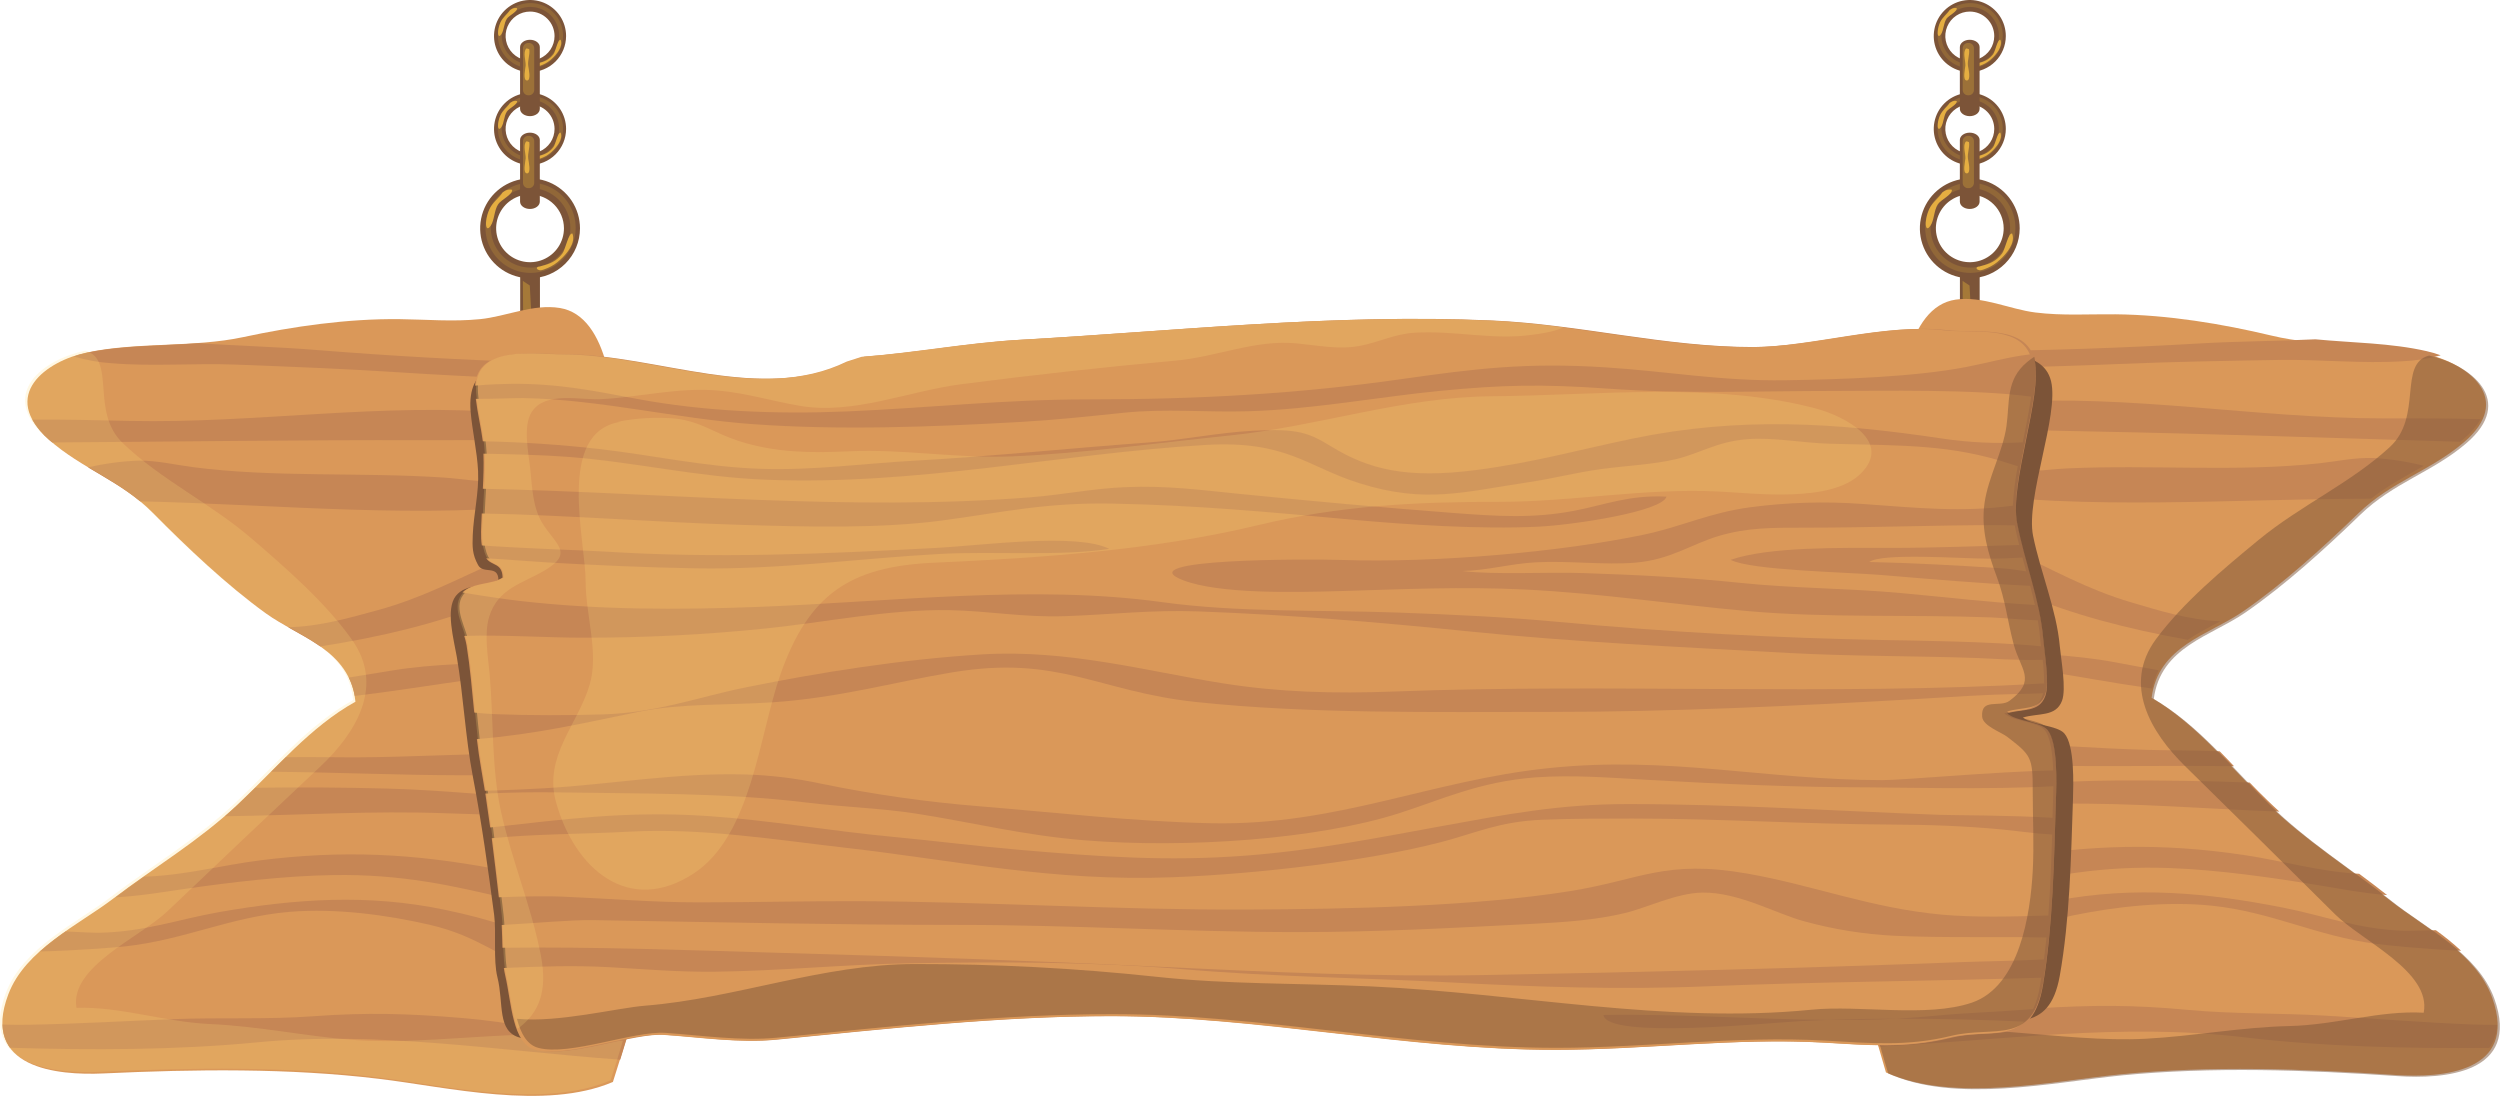 <svg width="292" height="128" viewBox="0 0 292 128" fill="none" xmlns="http://www.w3.org/2000/svg">
<path d="M61.913 32.501C60.76 32.501 59.633 32.159 58.674 31.519C57.716 30.878 56.968 29.968 56.527 28.903C56.086 27.837 55.971 26.665 56.196 25.535C56.42 24.404 56.976 23.365 57.791 22.55C58.606 21.735 59.645 21.179 60.776 20.954C61.907 20.73 63.079 20.845 64.144 21.286C65.209 21.727 66.119 22.474 66.76 23.433C67.4 24.392 67.742 25.519 67.742 26.672C67.741 28.218 67.126 29.699 66.033 30.792C64.94 31.885 63.459 32.5 61.913 32.501ZM61.913 22.706C61.13 22.706 60.364 22.938 59.712 23.372C59.06 23.807 58.553 24.426 58.252 25.149C57.952 25.873 57.874 26.669 58.026 27.438C58.179 28.206 58.556 28.912 59.11 29.466C59.664 30.02 60.37 30.397 61.138 30.549C61.907 30.702 62.703 30.623 63.427 30.323C64.15 30.023 64.769 29.515 65.203 28.864C65.638 28.212 65.87 27.446 65.87 26.663C65.866 25.616 65.447 24.613 64.706 23.873C63.964 23.133 62.96 22.717 61.913 22.715V22.706Z" fill="#7C5438"/>
<g opacity="0.5">
<path opacity="0.5" d="M61.975 31.878C60.933 31.879 59.914 31.57 59.047 30.991C58.18 30.413 57.505 29.59 57.105 28.628C56.706 27.665 56.602 26.606 56.804 25.584C57.007 24.561 57.509 23.622 58.246 22.885C58.982 22.148 59.921 21.646 60.943 21.442C61.965 21.239 63.025 21.343 63.988 21.742C64.95 22.14 65.773 22.816 66.352 23.682C66.931 24.549 67.241 25.567 67.241 26.61C67.239 28.006 66.684 29.345 65.697 30.332C64.71 31.32 63.371 31.876 61.975 31.878ZM61.975 21.964C61.056 21.964 60.158 22.236 59.394 22.746C58.629 23.256 58.033 23.981 57.681 24.83C57.329 25.679 57.237 26.613 57.416 27.514C57.595 28.415 58.037 29.243 58.686 29.893C59.336 30.543 60.164 30.986 61.065 31.165C61.966 31.345 62.9 31.253 63.749 30.901C64.598 30.55 65.324 29.954 65.834 29.191C66.345 28.427 66.617 27.528 66.617 26.61C66.616 25.378 66.126 24.198 65.256 23.328C64.386 22.457 63.206 21.967 61.975 21.964Z" fill="#CE9F38"/>
</g>
<path d="M59.814 22.163C59.542 22.103 59.258 22.143 59.013 22.276L58.716 22.466C58.25 23.181 57.529 23.63 57.158 24.458C56.963 24.893 56.836 25.355 56.781 25.829C56.716 26.36 56.831 27.049 57.297 26.393C57.763 25.737 57.707 24.579 58.188 23.837C58.511 23.353 59.915 22.712 59.814 22.163Z" fill="#E5AE41"/>
<path d="M66.858 27.277C66.389 27.165 66.053 29.162 65.671 29.634C64.988 30.507 64.249 30.821 63.24 31.068L63.053 31.13C62.557 31.148 62.613 31.492 63.053 31.566C63.281 31.605 63.756 31.388 63.976 31.299C64.519 31.07 65.015 30.742 65.439 30.332C66.187 29.664 67.285 28.361 66.858 27.277Z" fill="#E5AE41"/>
<path d="M63.065 32.252H60.758V36.802H63.065V32.252Z" fill="#7C5438"/>
<path opacity="0.5" d="M61.07 32.813L61.102 36.618L62.067 36.773L61.88 33.344L61.07 32.813Z" fill="#CE9F38"/>
<path d="M61.913 19.266C61.08 19.267 60.266 19.02 59.574 18.558C58.881 18.096 58.341 17.439 58.022 16.67C57.703 15.901 57.62 15.055 57.782 14.238C57.944 13.421 58.344 12.671 58.933 12.082C59.521 11.493 60.271 11.092 61.088 10.93C61.904 10.767 62.751 10.85 63.52 11.169C64.289 11.487 64.947 12.027 65.409 12.719C65.872 13.411 66.119 14.225 66.119 15.057C66.118 16.173 65.675 17.243 64.886 18.032C64.098 18.821 63.029 19.265 61.913 19.266ZM61.913 12.199C61.348 12.199 60.795 12.367 60.325 12.681C59.855 12.995 59.489 13.441 59.272 13.964C59.056 14.486 58.999 15.061 59.11 15.615C59.22 16.169 59.492 16.679 59.892 17.079C60.292 17.478 60.801 17.751 61.355 17.861C61.91 17.971 62.484 17.915 63.007 17.698C63.529 17.482 63.975 17.116 64.29 16.645C64.604 16.175 64.771 15.623 64.771 15.057C64.77 14.3 64.469 13.573 63.933 13.037C63.397 12.501 62.671 12.2 61.913 12.199Z" fill="#7C5438"/>
<g opacity="0.5">
<path opacity="0.5" d="M61.957 18.815C61.204 18.816 60.468 18.593 59.842 18.175C59.216 17.757 58.727 17.163 58.439 16.468C58.151 15.772 58.075 15.007 58.222 14.268C58.369 13.53 58.731 12.852 59.263 12.319C59.796 11.787 60.474 11.425 61.212 11.278C61.951 11.131 62.716 11.207 63.412 11.495C64.107 11.783 64.701 12.271 65.119 12.898C65.537 13.524 65.76 14.26 65.759 15.013C65.758 16.021 65.357 16.987 64.644 17.7C63.931 18.413 62.965 18.814 61.957 18.815ZM61.957 11.659C61.294 11.658 60.645 11.854 60.093 12.223C59.541 12.591 59.111 13.114 58.856 13.727C58.602 14.34 58.535 15.015 58.664 15.665C58.793 16.316 59.112 16.914 59.581 17.384C60.05 17.853 60.648 18.173 61.299 18.302C61.949 18.432 62.624 18.366 63.237 18.112C63.85 17.858 64.374 17.428 64.743 16.877C65.111 16.325 65.308 15.676 65.308 15.013C65.307 14.124 64.954 13.272 64.326 12.643C63.698 12.014 62.846 11.661 61.957 11.659Z" fill="#CE9F38"/>
</g>
<path d="M60.396 11.801C60.195 11.754 59.983 11.784 59.802 11.884L59.58 12.018C59.241 12.534 58.731 12.861 58.455 13.458C58.315 13.773 58.222 14.107 58.182 14.449C58.134 14.832 58.217 15.339 58.556 14.856C58.894 14.372 58.852 13.544 59.209 13.009C59.455 12.659 60.47 12.196 60.396 11.801Z" fill="#E5AE41"/>
<path d="M65.481 15.494C65.142 15.414 64.902 16.856 64.635 17.195C64.139 17.827 63.608 18.043 62.881 18.23L62.744 18.275C62.388 18.275 62.426 18.536 62.744 18.59C62.976 18.568 63.202 18.503 63.409 18.397C63.801 18.231 64.159 17.995 64.466 17.699C65 17.215 65.792 16.274 65.481 15.494Z" fill="#E5AE41"/>
<path d="M63.05 23.552C63.05 24.024 62.533 24.407 61.898 24.407C61.26 24.407 60.744 24.024 60.744 23.552V16.346C60.744 15.874 61.26 15.494 61.898 15.494C62.533 15.494 63.05 15.874 63.05 16.346V23.552Z" fill="#7C5438"/>
<path opacity="0.4" d="M62.397 21.383C62.393 21.465 62.373 21.545 62.338 21.62C62.303 21.694 62.253 21.761 62.193 21.816C62.132 21.871 62.06 21.914 61.983 21.941C61.905 21.969 61.823 21.981 61.741 21.976C61.659 21.981 61.577 21.969 61.5 21.941C61.422 21.914 61.351 21.871 61.29 21.816C61.23 21.761 61.181 21.694 61.146 21.619C61.111 21.545 61.091 21.465 61.088 21.383V16.461C61.091 16.379 61.111 16.299 61.146 16.224C61.181 16.15 61.23 16.083 61.29 16.028C61.351 15.973 61.422 15.93 61.5 15.903C61.577 15.875 61.659 15.863 61.741 15.868C61.823 15.863 61.905 15.875 61.983 15.903C62.06 15.93 62.132 15.973 62.193 16.028C62.253 16.083 62.303 16.15 62.338 16.224C62.373 16.299 62.393 16.379 62.397 16.461V21.383Z" fill="#CE9F38"/>
<path d="M61.699 18.548C61.604 17.874 61.921 17.248 61.818 16.601C61.725 16.552 61.624 16.522 61.521 16.512H61.479C61.049 16.936 61.426 17.957 61.396 18.506C61.381 18.803 61.025 20.252 61.562 20.252C62.067 20.252 61.734 18.821 61.699 18.548Z" fill="#E5AE41"/>
<path d="M61.913 8.418C61.08 8.418 60.266 8.172 59.574 7.71C58.881 7.248 58.341 6.591 58.022 5.822C57.703 5.053 57.62 4.206 57.782 3.39C57.944 2.573 58.344 1.823 58.933 1.234C59.521 0.645 60.271 0.244 61.088 0.081C61.904 -0.082 62.751 0.002 63.52 0.32C64.289 0.639 64.947 1.178 65.409 1.87C65.872 2.562 66.119 3.376 66.119 4.209C66.118 5.324 65.675 6.394 64.886 7.183C64.098 7.972 63.029 8.416 61.913 8.418ZM61.913 1.351C61.348 1.351 60.795 1.518 60.325 1.832C59.855 2.146 59.489 2.593 59.272 3.115C59.056 3.637 58.999 4.212 59.11 4.766C59.22 5.321 59.492 5.83 59.892 6.23C60.292 6.63 60.801 6.902 61.355 7.012C61.91 7.123 62.484 7.066 63.007 6.85C63.529 6.633 63.975 6.267 64.29 5.797C64.604 5.327 64.771 4.774 64.771 4.209C64.77 3.451 64.469 2.724 63.933 2.189C63.397 1.653 62.671 1.351 61.913 1.351Z" fill="#7C5438"/>
<g opacity="0.5">
<path opacity="0.5" d="M61.958 7.964C61.206 7.964 60.47 7.741 59.845 7.323C59.22 6.905 58.733 6.311 58.445 5.616C58.157 4.922 58.082 4.157 58.228 3.42C58.375 2.682 58.737 2.005 59.269 1.473C59.801 0.941 60.478 0.579 61.216 0.432C61.953 0.285 62.718 0.361 63.413 0.649C64.107 0.936 64.701 1.424 65.119 2.049C65.537 2.674 65.76 3.409 65.76 4.161C65.758 5.169 65.357 6.135 64.644 6.848C63.932 7.561 62.965 7.962 61.958 7.964ZM61.958 0.807C61.294 0.807 60.645 1.003 60.093 1.371C59.541 1.739 59.111 2.263 58.857 2.876C58.602 3.489 58.535 4.163 58.665 4.814C58.794 5.465 59.113 6.063 59.582 6.532C60.051 7.001 60.648 7.321 61.299 7.451C61.95 7.58 62.624 7.514 63.237 7.26C63.85 7.007 64.374 6.577 64.743 6.025C65.112 5.473 65.308 4.825 65.308 4.161C65.307 3.273 64.953 2.422 64.325 1.794C63.697 1.165 62.846 0.812 61.958 0.81V0.807Z" fill="#CE9F38"/>
</g>
<path d="M60.396 0.953C60.195 0.905 59.983 0.935 59.802 1.036L59.58 1.172C59.241 1.689 58.731 2.012 58.455 2.609C58.315 2.924 58.222 3.258 58.182 3.6C58.134 3.983 58.217 4.491 58.556 4.007C58.894 3.523 58.852 2.698 59.209 2.164C59.455 1.814 60.47 1.351 60.396 0.953Z" fill="#E5AE41"/>
<path d="M65.481 4.645C65.142 4.565 64.902 6.008 64.635 6.346C64.139 6.978 63.608 7.195 62.881 7.382L62.744 7.426C62.388 7.426 62.426 7.69 62.744 7.741C62.976 7.722 63.202 7.657 63.409 7.551C63.801 7.384 64.159 7.146 64.466 6.85C65 6.37 65.792 5.429 65.481 4.645Z" fill="#E5AE41"/>
<path d="M63.05 12.713C63.05 13.184 62.533 13.567 61.898 13.567C61.26 13.567 60.744 13.184 60.744 12.713V5.5C60.744 5.028 61.26 4.645 61.898 4.645C62.533 4.645 63.05 5.028 63.05 5.5V12.713Z" fill="#7C5438"/>
<path opacity="0.4" d="M62.397 10.534C62.393 10.616 62.373 10.697 62.338 10.771C62.303 10.845 62.253 10.912 62.193 10.967C62.132 11.023 62.06 11.065 61.983 11.093C61.905 11.12 61.823 11.132 61.741 11.128C61.659 11.132 61.577 11.12 61.5 11.092C61.422 11.065 61.351 11.022 61.29 10.967C61.23 10.912 61.181 10.845 61.146 10.771C61.111 10.697 61.091 10.616 61.088 10.534V5.613C61.091 5.531 61.111 5.45 61.146 5.376C61.181 5.301 61.23 5.235 61.29 5.18C61.351 5.124 61.422 5.082 61.5 5.054C61.577 5.027 61.659 5.015 61.741 5.019C61.823 5.015 61.905 5.027 61.983 5.054C62.06 5.082 62.132 5.124 62.193 5.179C62.253 5.235 62.303 5.301 62.338 5.376C62.373 5.45 62.393 5.531 62.397 5.613V10.534Z" fill="#CE9F38"/>
<path d="M61.699 7.699C61.604 7.026 61.921 6.399 61.818 5.752C61.725 5.704 61.624 5.674 61.521 5.663H61.479C61.049 6.091 61.426 7.109 61.396 7.658C61.381 7.955 61.025 9.406 61.562 9.403C62.067 9.403 61.734 7.964 61.699 7.699Z" fill="#E5AE41"/>
<path d="M230.071 32.501C228.918 32.501 227.791 32.159 226.832 31.519C225.873 30.878 225.126 29.968 224.685 28.903C224.244 27.837 224.128 26.665 224.353 25.535C224.578 24.404 225.133 23.365 225.949 22.55C226.764 21.735 227.803 21.179 228.933 20.954C230.064 20.73 231.236 20.845 232.302 21.286C233.367 21.727 234.277 22.474 234.918 23.433C235.558 24.392 235.9 25.519 235.9 26.672C235.899 28.218 235.284 29.699 234.191 30.792C233.098 31.885 231.616 32.5 230.071 32.501ZM230.071 22.706C229.287 22.706 228.522 22.939 227.871 23.374C227.219 23.809 226.712 24.428 226.412 25.151C226.113 25.875 226.034 26.671 226.187 27.439C226.34 28.208 226.718 28.913 227.272 29.467C227.826 30.02 228.532 30.397 229.3 30.55C230.068 30.702 230.865 30.623 231.588 30.323C232.311 30.023 232.93 29.515 233.364 28.864C233.799 28.212 234.031 27.446 234.03 26.663C234.026 25.615 233.607 24.611 232.865 23.872C232.123 23.132 231.119 22.716 230.071 22.715V22.706Z" fill="#7C5438"/>
<g opacity="0.5">
<path opacity="0.5" d="M230.133 31.878C229.091 31.878 228.072 31.569 227.206 30.99C226.339 30.411 225.664 29.588 225.265 28.626C224.867 27.663 224.762 26.604 224.965 25.582C225.169 24.56 225.671 23.621 226.407 22.884C227.144 22.147 228.083 21.645 229.105 21.442C230.127 21.239 231.186 21.343 232.149 21.742C233.112 22.141 233.934 22.816 234.513 23.683C235.092 24.549 235.401 25.567 235.401 26.61C235.4 28.006 234.844 29.346 233.856 30.333C232.869 31.321 231.53 31.876 230.133 31.878ZM230.133 21.964C229.214 21.964 228.316 22.237 227.552 22.747C226.788 23.258 226.193 23.983 225.841 24.832C225.49 25.681 225.398 26.615 225.577 27.516C225.756 28.417 226.198 29.244 226.848 29.894C227.498 30.544 228.325 30.986 229.227 31.165C230.128 31.345 231.062 31.253 231.91 30.901C232.759 30.549 233.485 29.954 233.995 29.19C234.505 28.426 234.778 27.528 234.778 26.61C234.776 25.378 234.286 24.197 233.416 23.327C232.545 22.456 231.364 21.966 230.133 21.964Z" fill="#CE9F38"/>
</g>
<path d="M227.972 22.163C227.7 22.103 227.416 22.143 227.171 22.276L226.874 22.466C226.408 23.181 225.687 23.63 225.316 24.458C225.123 24.893 224.997 25.356 224.942 25.829C224.874 26.36 224.989 27.049 225.458 26.393C225.927 25.737 225.868 24.579 226.349 23.837C226.669 23.353 228.073 22.712 227.972 22.163Z" fill="#E5AE41"/>
<path d="M235.016 27.277C234.547 27.165 234.211 29.162 233.828 29.634C233.143 30.507 232.404 30.821 231.397 31.068L231.21 31.13C230.715 31.148 230.771 31.492 231.21 31.566C231.439 31.605 231.914 31.388 232.13 31.299C232.674 31.07 233.17 30.742 233.594 30.332C234.339 29.664 235.446 28.361 235.016 27.277Z" fill="#E5AE41"/>
<path d="M231.225 32.252H228.919V36.802H231.225V32.252Z" fill="#7C5438"/>
<path opacity="0.5" d="M229.231 32.813L229.261 36.618L230.228 36.773L230.041 33.344L229.231 32.813Z" fill="#CE9F38"/>
<path d="M230.071 19.266C229.238 19.266 228.424 19.019 227.732 18.557C227.04 18.095 226.501 17.437 226.182 16.668C225.864 15.899 225.78 15.053 225.943 14.236C226.105 13.42 226.506 12.67 227.095 12.081C227.683 11.493 228.433 11.092 229.25 10.93C230.066 10.767 230.912 10.85 231.681 11.169C232.45 11.488 233.108 12.027 233.57 12.719C234.033 13.411 234.279 14.225 234.279 15.057C234.279 16.174 233.835 17.244 233.046 18.033C232.257 18.822 231.187 19.265 230.071 19.266ZM230.071 12.199C229.505 12.199 228.953 12.367 228.483 12.681C228.013 12.995 227.646 13.441 227.43 13.964C227.214 14.486 227.157 15.061 227.267 15.615C227.378 16.169 227.65 16.679 228.05 17.079C228.449 17.478 228.959 17.751 229.513 17.861C230.067 17.971 230.642 17.915 231.164 17.698C231.687 17.482 232.133 17.116 232.447 16.645C232.761 16.175 232.929 15.623 232.929 15.057C232.928 14.3 232.627 13.573 232.091 13.037C231.555 12.501 230.829 12.2 230.071 12.199Z" fill="#7C5438"/>
<g opacity="0.5">
<path opacity="0.5" d="M230.115 18.815C229.363 18.815 228.627 18.592 228.001 18.174C227.375 17.755 226.887 17.161 226.599 16.465C226.312 15.77 226.236 15.005 226.383 14.267C226.53 13.528 226.893 12.85 227.426 12.318C227.958 11.786 228.636 11.424 229.375 11.278C230.113 11.131 230.878 11.207 231.573 11.495C232.269 11.784 232.863 12.272 233.281 12.898C233.698 13.524 233.921 14.26 233.92 15.013C233.919 16.021 233.517 16.988 232.804 17.701C232.091 18.414 231.124 18.814 230.115 18.815ZM230.115 11.659C229.452 11.659 228.803 11.856 228.252 12.224C227.7 12.593 227.27 13.117 227.017 13.729C226.763 14.342 226.696 15.017 226.826 15.667C226.955 16.318 227.275 16.916 227.744 17.385C228.213 17.854 228.81 18.173 229.461 18.302C230.112 18.432 230.786 18.366 231.399 18.112C232.012 17.858 232.535 17.428 232.904 16.876C233.273 16.325 233.469 15.676 233.469 15.013C233.468 14.124 233.115 13.271 232.486 12.642C231.857 12.013 231.005 11.66 230.115 11.659Z" fill="#CE9F38"/>
</g>
<path d="M228.545 11.801C228.344 11.754 228.132 11.783 227.951 11.884L227.726 12.018C227.39 12.534 226.877 12.861 226.601 13.458C226.461 13.773 226.37 14.107 226.331 14.449C226.28 14.832 226.366 15.339 226.702 14.856C227.037 14.372 226.999 13.544 227.355 13.009C227.616 12.659 228.628 12.196 228.545 11.801Z" fill="#E5AE41"/>
<path d="M233.642 15.494C233.303 15.414 233.048 16.856 232.796 17.195C232.3 17.827 231.766 18.043 231.038 18.23L230.905 18.275C230.546 18.275 230.587 18.536 230.905 18.59C231.137 18.568 231.362 18.502 231.57 18.397C231.962 18.231 232.32 17.994 232.626 17.699C233.152 17.215 233.95 16.274 233.642 15.494Z" fill="#E5AE41"/>
<path d="M231.217 23.552C231.217 24.024 230.7 24.407 230.062 24.407C229.427 24.407 228.911 24.024 228.911 23.552V16.346C228.911 15.874 229.427 15.494 230.062 15.494C230.7 15.494 231.217 15.874 231.217 16.346V23.552Z" fill="#7C5438"/>
<path opacity="0.4" d="M230.555 21.383C230.552 21.465 230.532 21.545 230.497 21.619C230.462 21.694 230.413 21.761 230.353 21.816C230.292 21.871 230.221 21.914 230.143 21.941C230.066 21.969 229.984 21.981 229.902 21.976C229.82 21.981 229.738 21.969 229.66 21.941C229.583 21.914 229.511 21.871 229.451 21.816C229.39 21.761 229.34 21.694 229.305 21.62C229.27 21.545 229.25 21.465 229.246 21.383V16.461C229.25 16.379 229.27 16.299 229.305 16.224C229.34 16.15 229.39 16.083 229.451 16.028C229.511 15.973 229.583 15.93 229.66 15.903C229.738 15.875 229.82 15.863 229.902 15.868C229.984 15.863 230.066 15.875 230.143 15.903C230.221 15.93 230.292 15.973 230.353 16.028C230.413 16.083 230.462 16.15 230.497 16.224C230.532 16.299 230.552 16.379 230.555 16.461V21.383Z" fill="#CE9F38"/>
<path d="M229.857 18.548C229.765 17.874 230.083 17.248 229.979 16.601C229.886 16.552 229.786 16.522 229.682 16.512H229.64C229.21 16.936 229.584 17.957 229.557 18.506C229.539 18.803 229.186 20.252 229.72 20.252C230.255 20.252 229.896 18.821 229.857 18.548Z" fill="#E5AE41"/>
<path d="M230.071 8.418C229.238 8.418 228.424 8.171 227.732 7.708C227.04 7.246 226.501 6.589 226.182 5.82C225.864 5.05 225.78 4.204 225.943 3.388C226.105 2.571 226.506 1.821 227.095 1.233C227.683 0.644 228.433 0.243 229.25 0.081C230.066 -0.082 230.912 0.002 231.681 0.32C232.45 0.639 233.108 1.178 233.57 1.871C234.033 2.563 234.279 3.376 234.279 4.209C234.279 5.325 233.835 6.395 233.046 7.184C232.257 7.973 231.187 8.417 230.071 8.418ZM230.071 1.351C229.505 1.351 228.953 1.518 228.483 1.832C228.013 2.146 227.646 2.593 227.43 3.115C227.214 3.637 227.157 4.212 227.267 4.766C227.378 5.321 227.65 5.83 228.05 6.23C228.449 6.63 228.959 6.902 229.513 7.012C230.067 7.123 230.642 7.066 231.164 6.85C231.687 6.633 232.133 6.267 232.447 5.797C232.761 5.327 232.929 4.774 232.929 4.209C232.928 3.451 232.627 2.724 232.091 2.189C231.555 1.653 230.829 1.351 230.071 1.351Z" fill="#7C5438"/>
<g opacity="0.5">
<path opacity="0.5" d="M230.116 7.964C229.364 7.963 228.629 7.739 228.004 7.321C227.379 6.903 226.892 6.309 226.605 5.614C226.318 4.92 226.243 4.155 226.39 3.418C226.537 2.68 226.899 2.003 227.431 1.472C227.963 0.94 228.64 0.578 229.378 0.432C230.115 0.286 230.88 0.361 231.574 0.649C232.269 0.937 232.863 1.424 233.28 2.049C233.698 2.674 233.921 3.409 233.921 4.161C233.919 5.17 233.518 6.136 232.804 6.849C232.091 7.562 231.124 7.963 230.116 7.964ZM230.116 0.807C229.452 0.807 228.804 1.004 228.252 1.373C227.701 1.741 227.271 2.265 227.017 2.878C226.763 3.491 226.697 4.165 226.826 4.816C226.956 5.466 227.275 6.064 227.744 6.533C228.213 7.002 228.811 7.321 229.461 7.451C230.112 7.58 230.786 7.514 231.399 7.26C232.012 7.006 232.536 6.576 232.904 6.025C233.273 5.473 233.47 4.825 233.47 4.161C233.468 3.273 233.114 2.421 232.485 1.792C231.857 1.164 231.004 0.811 230.116 0.81V0.807Z" fill="#CE9F38"/>
</g>
<path d="M228.545 0.953C228.344 0.905 228.132 0.935 227.951 1.036L227.726 1.172C227.39 1.689 226.877 2.012 226.601 2.609C226.461 2.924 226.37 3.258 226.331 3.6C226.28 3.983 226.366 4.491 226.702 4.007C227.037 3.523 226.999 2.698 227.355 2.164C227.616 1.814 228.628 1.351 228.545 0.953Z" fill="#E5AE41"/>
<path d="M233.642 4.645C233.303 4.565 233.048 6.008 232.796 6.346C232.3 6.978 231.766 7.195 231.038 7.382L230.905 7.426C230.546 7.426 230.587 7.69 230.905 7.741C231.137 7.722 231.363 7.657 231.57 7.551C231.961 7.383 232.319 7.145 232.626 6.85C233.152 6.37 233.95 5.429 233.642 4.645Z" fill="#E5AE41"/>
<path d="M231.217 12.713C231.217 13.184 230.7 13.567 230.062 13.567C229.427 13.567 228.911 13.184 228.911 12.713V5.5C228.911 5.028 229.427 4.645 230.062 4.645C230.7 4.645 231.217 5.028 231.217 5.5V12.713Z" fill="#7C5438"/>
<path opacity="0.4" d="M230.555 10.534C230.552 10.616 230.532 10.697 230.497 10.771C230.462 10.845 230.413 10.912 230.353 10.967C230.292 11.022 230.221 11.065 230.143 11.092C230.066 11.12 229.984 11.132 229.902 11.128C229.82 11.132 229.738 11.12 229.66 11.093C229.583 11.065 229.511 11.023 229.451 10.967C229.39 10.912 229.34 10.845 229.305 10.771C229.27 10.697 229.25 10.616 229.246 10.534V5.613C229.25 5.531 229.27 5.45 229.305 5.376C229.34 5.301 229.39 5.235 229.451 5.179C229.511 5.124 229.583 5.082 229.66 5.054C229.738 5.027 229.82 5.015 229.902 5.019C229.984 5.015 230.066 5.027 230.143 5.054C230.221 5.082 230.292 5.124 230.353 5.18C230.413 5.235 230.462 5.301 230.497 5.376C230.532 5.45 230.552 5.531 230.555 5.613V10.534Z" fill="#CE9F38"/>
<path d="M229.857 7.699C229.765 7.026 230.083 6.399 229.979 5.752C229.886 5.704 229.786 5.674 229.682 5.663H229.64C229.21 6.091 229.584 7.109 229.557 7.658C229.539 7.955 229.186 9.406 229.72 9.403C230.255 9.4 229.896 7.964 229.857 7.699Z" fill="#E5AE41"/>
<path d="M71.589 126.372C63.649 129.756 52.269 126.966 44.282 126.01C33.757 124.734 22.819 124.882 12.075 125.378C6.696 125.627 -2.312 124.784 0.977 116.126C2.965 110.884 9.201 108.023 13.209 104.969C18.041 101.285 23.223 98.231 27.717 94.004C32.276 89.716 36.241 84.892 41.516 81.96C40.875 75.842 34.971 74.474 31.014 71.61C26.435 68.291 21.855 63.946 17.851 59.897C14.096 56.098 9.578 54.777 5.723 51.352C-0.119 46.158 5.39 42.151 10.226 41.154C16.162 39.931 22.632 40.613 28.414 39.373C34.196 38.132 40.566 37.203 46.704 37.277C49.812 37.313 52.887 37.595 56.066 37.277C59.09 36.98 62.284 35.458 65.4 35.974C71.197 36.936 71.901 47.042 71.975 52.658L76.006 60.53C74.124 70.69 76.522 85.839 76.95 96.946C77.347 107.192 74.664 116.788 71.589 126.372Z" fill="#DA9859"/>
<path d="M16.221 53.798C18.486 53.798 20.335 54.273 22.487 54.555C32.017 55.804 42.077 55.127 51.854 55.781C53.952 55.923 55.798 56.297 58.01 56.217C60.755 56.119 63.317 55.522 66.193 55.54C67.46 55.54 70.787 55.893 73.678 55.938L74.771 58.069C71.681 57.885 67.977 58.502 65.341 58.808C49.271 60.675 32.893 58.939 16.366 58.556C14.422 56.959 12.342 55.819 10.288 54.587C12.236 54.135 14.222 53.87 16.221 53.798Z" fill="#C68655"/>
<path d="M75.361 75.201L75.456 75.169C75.507 76.273 75.572 77.389 75.643 78.508C73.368 78.177 71.067 78.046 68.769 78.116C59.603 78.315 50.349 80.226 41.441 81.286C41.309 80.538 41.073 79.813 40.738 79.131C42.477 78.864 44.193 78.579 45.911 78.297C55.3 76.757 67.279 78.131 75.361 75.201Z" fill="#C68655"/>
<path d="M75.537 64.302C72.742 63.89 69.888 64.257 67.288 65.362C63.429 66.962 60.806 68.983 56.861 70.523C50.925 72.838 44.605 74.382 37.408 75.501C36.22 74.673 34.92 73.972 33.65 73.257C37.354 73.195 41.029 72.103 44.101 71.271C54.451 68.478 61.221 61.981 74.477 61.515C74.931 61.5 75.4 61.491 75.869 61.482C75.73 62.388 75.62 63.332 75.537 64.302Z" fill="#C68655"/>
<path d="M68.891 51.785C67.027 51.485 65.139 51.351 63.251 51.385C58.657 51.385 54.109 51.432 49.432 51.417C35.018 51.37 20.537 51.59 6.097 51.681C5.978 51.581 5.859 51.48 5.743 51.385C4.951 50.715 4.283 49.912 3.77 49.01C7.533 48.98 11.318 49.078 15.126 49.162C29.966 49.482 44.748 46.959 59.482 48.244C63.136 48.562 67.719 49.622 71.898 49.797C71.954 50.788 71.981 51.729 71.993 52.572C70.559 52.165 69.333 51.863 68.891 51.785Z" fill="#C68655"/>
<path d="M36.947 40.877C45.457 41.563 54.059 42.044 62.634 42.329C65.284 42.418 68.078 42.421 70.835 42.495C71.056 43.301 71.237 44.117 71.375 44.941C63.15 44.3 54.647 44.012 46.38 43.475C40.1 43.068 33.786 42.825 27.488 42.584C22.718 42.4 17.735 42.828 13.027 42.424C11.525 42.328 10.038 42.062 8.596 41.631C9.137 41.447 9.689 41.296 10.249 41.18C14.476 40.313 18.958 40.406 23.27 40.082C27.723 40.406 32.175 40.492 36.947 40.877Z" fill="#C68655"/>
<path d="M72.441 123.772C58.22 122.748 44.223 120.362 29.925 121.757C20.697 122.647 10.703 122.674 1.166 122.38C0.607 121.586 0.304 120.639 0.3 119.667C1.309 119.697 2.315 119.709 3.301 119.691C9.035 119.587 14.692 119.249 20.338 119.032C25.716 118.824 31.133 119.094 36.52 118.702C42.896 118.239 47.603 118.373 54.032 118.907C59.348 119.35 63.943 120.391 69.17 120.949C70.179 121.059 71.63 121.136 73.245 121.154C72.978 122.027 72.717 122.899 72.441 123.772Z" fill="#C68655"/>
<path d="M29.818 92.01C34.944 91.933 40.053 91.968 45.253 92.105C52.542 92.295 59.657 93.185 66.959 93.435C69.983 93.535 73.412 93.785 76.81 93.948C76.87 94.913 76.92 95.857 76.956 96.774C69.927 95.346 59.34 95.254 52.133 94.993C43.407 94.66 34.897 95.227 26.28 95.34C26.77 94.916 27.254 94.485 27.729 94.04C28.444 93.366 29.136 92.69 29.818 92.01Z" fill="#C68655"/>
<path d="M21.516 103.835C19.631 104.102 16.47 104.651 13.502 104.812C14.597 103.983 15.71 103.185 16.826 102.395C21.602 102.25 25.731 101.078 30.37 100.49C40.034 99.27 48.262 99.686 57.733 101.463C62.254 102.312 70.387 104.82 76.712 104.921C76.655 105.441 76.596 105.96 76.531 106.48C76.172 106.456 75.809 106.435 75.447 106.417C70.039 106.147 64.762 106.307 59.716 105.076C52.86 103.408 46.831 102.087 38.966 102.208C33.24 102.289 26.957 103.051 21.516 103.835Z" fill="#C68655"/>
<path d="M76.38 87.958C76.43 88.582 76.481 89.205 76.528 89.819C70.746 89.763 64.807 90.371 59.274 90.502C52.05 90.674 44.214 90.383 36.977 90.22C35.241 90.178 33.46 90.17 31.682 90.143C32.252 89.57 32.822 89 33.395 88.439C36.413 88.392 39.465 88.469 41.774 88.457C47.838 88.427 53.816 88.056 59.88 88.027C64.661 88.003 71.417 88.647 76.38 87.958Z" fill="#C68655"/>
<path d="M25.642 106.524C34.434 104.993 42.934 104.36 52.058 106.284C57.104 107.346 61.432 108.658 64.412 110.87C66.7 112.564 68.457 113.698 73.118 114.043C73.806 114.092 74.471 114.111 75.112 114.099C75.02 114.488 74.928 114.874 74.833 115.259L74.409 115.209C70.787 114.793 66.852 114.574 63.602 113.594C58.277 111.986 56.148 109.371 50.07 107.987C45.175 106.871 39.251 106.052 33.831 106.503C26.844 107.097 21.596 109.768 14.63 110.537C13.443 110.665 8.99 111.033 4.678 111.131C5.629 110.292 6.63 109.511 7.676 108.792C9.492 108.875 10.941 108.955 11.496 108.946C16.886 108.851 20.712 107.397 25.642 106.524Z" fill="#C68655"/>
<path opacity="0.2" d="M11.805 125.185C6.426 125.434 -2.585 124.591 0.704 115.933C2.692 110.691 8.931 107.83 12.938 104.776C17.77 101.092 22.95 98.038 27.444 93.811C32.006 89.522 35.971 84.699 41.246 81.767C40.602 75.649 34.698 74.281 30.744 71.417C26.164 68.098 21.582 63.753 17.581 59.704C13.823 55.905 9.308 54.584 5.453 51.159C-0.392 45.965 5.117 41.958 9.952 40.961H9.976C13.603 42.008 10.507 48.084 14.342 51.759C18.848 56.08 24.597 58.775 29.424 62.931C33.46 66.409 38.052 70.393 41.139 74.765C44.956 80.176 41.495 85.688 37.449 89.496C31.495 95.103 25.577 100.686 19.581 106.414C16.361 109.492 8.109 112.906 8.931 117.717C14.028 117.542 19.234 119.376 24.55 119.611C30.287 119.863 35.701 121.05 41.347 121.472C50.901 122.187 62.949 119.59 72.753 121.573C72.29 123.114 71.811 124.652 71.316 126.185C63.376 129.569 51.996 126.779 44.009 125.823C33.484 124.541 22.555 124.689 11.805 125.185Z" fill="#FFDC78"/>
<path d="M220.279 125.259C228.145 128.821 239.572 126.286 247.586 125.491C258.138 124.443 269.067 124.829 279.799 125.559C285.172 125.924 294.195 125.283 291.096 116.551C289.223 111.267 283.05 108.269 279.108 105.129C274.359 101.342 269.245 98.175 264.843 93.85C260.391 89.46 256.532 84.554 251.308 81.506C252.083 75.406 258.016 74.165 262.032 71.387C266.683 68.17 271.358 63.925 275.448 59.963C279.286 56.246 283.827 55.024 287.757 51.684C293.711 46.621 288.291 42.483 283.48 41.391C277.544 40.04 271.085 40.581 265.333 39.203C259.58 37.826 253.232 36.773 247.09 36.71C243.986 36.678 240.905 36.894 237.732 36.499C234.716 36.123 231.558 34.546 228.43 34.995C222.612 35.829 221.689 45.917 221.493 51.53L217.293 59.313C218.952 69.514 216.228 84.607 215.557 95.702C214.939 105.957 217.415 115.61 220.279 125.259Z" fill="#DA9859"/>
<path d="M277.185 53.492C274.92 53.436 273.062 53.878 270.904 54.112C261.349 55.154 251.314 54.261 241.519 54.706C239.421 54.801 237.566 55.136 235.357 55.003C232.615 54.843 230.068 54.193 227.192 54.148C225.922 54.127 222.588 54.403 219.697 54.383L218.561 56.49C221.65 56.374 225.343 57.084 227.97 57.434C243.998 59.648 260.406 58.268 276.944 58.244C278.921 56.689 281.025 55.596 283.106 54.409C281.167 53.913 279.183 53.606 277.185 53.492Z" fill="#C68655"/>
<path d="M217.592 73.604L217.5 73.569C217.423 74.673 217.334 75.789 217.239 76.905C219.521 76.624 221.823 76.544 224.119 76.665C233.279 77.059 242.492 79.173 251.373 80.425C251.522 79.68 251.774 78.96 252.124 78.285C250.388 77.988 248.681 77.659 246.968 77.341C237.616 75.596 225.609 76.709 217.592 73.604Z" fill="#C68655"/>
<path d="M217.655 62.705C220.457 62.355 223.302 62.785 225.877 63.946C229.688 65.626 232.279 67.707 236.191 69.33C242.074 71.776 248.36 73.447 255.532 74.729C256.719 73.928 258.051 73.245 259.337 72.568C255.632 72.426 251.985 71.254 248.93 70.357C238.646 67.338 232.012 60.696 218.774 59.942C218.323 59.915 217.851 59.897 217.385 59.88C217.503 60.797 217.593 61.732 217.655 62.705Z" fill="#C68655"/>
<path d="M224.571 50.337C226.438 50.077 228.326 49.984 230.21 50.058C234.802 50.153 239.346 50.304 244.024 50.39C258.434 50.657 272.91 51.189 287.359 51.595C287.478 51.498 287.599 51.4 287.718 51.299C288.526 50.647 289.212 49.855 289.742 48.963C285.982 48.853 282.194 48.868 278.389 48.868C263.548 48.868 248.817 46.021 234.063 46.986C230.4 47.226 225.796 48.173 221.614 48.271C221.537 49.263 221.49 50.2 221.457 51.043C222.905 50.678 224.128 50.408 224.571 50.337Z" fill="#C68655"/>
<path d="M256.743 40.123C248.221 40.625 239.61 40.919 231.032 41.014C228.382 41.044 225.586 40.984 222.828 41.014C222.594 41.798 222.398 42.617 222.235 43.445C230.471 42.985 238.981 42.881 247.256 42.525C253.543 42.255 259.859 42.148 266.164 42.041C270.939 41.964 275.911 42.498 280.624 42.195C282.13 42.131 283.623 41.898 285.077 41.501C284.539 41.304 283.99 41.142 283.432 41.014C279.226 40.052 274.742 40.046 270.438 39.631C265.977 39.853 261.524 39.842 256.743 40.123Z" fill="#C68655"/>
<path d="M219.459 122.238C233.706 121.522 247.743 119.442 262.008 121.145C271.209 122.246 281.203 122.481 290.746 122.395C291.321 121.613 291.644 120.673 291.672 119.703C290.662 119.703 289.656 119.703 288.671 119.658C282.939 119.43 277.291 118.97 271.651 118.631C266.279 118.308 260.859 118.456 255.481 117.949C249.114 117.355 244.407 117.379 237.969 117.773C232.644 118.1 228.028 119.041 222.796 119.489C221.783 119.575 220.332 119.623 218.717 119.602C218.961 120.474 219.208 121.353 219.459 122.238Z" fill="#C68655"/>
<path d="M262.762 91.401C257.639 91.211 252.531 91.137 247.328 91.158C240.038 91.191 232.902 91.927 225.598 92.016C222.573 92.051 219.139 92.227 215.738 92.313C215.657 93.277 215.586 94.218 215.53 95.135C222.591 93.859 233.175 93.999 240.385 93.88C249.117 93.74 257.615 94.491 266.226 94.791C265.745 94.358 265.27 93.901 264.807 93.458C264.104 92.785 263.43 92.093 262.762 91.401Z" fill="#C68655"/>
<path d="M270.803 103.393C272.684 103.69 275.848 104.319 278.817 104.544C277.739 103.693 276.644 102.867 275.552 102.057C270.779 101.808 266.68 100.543 262.052 99.858C252.415 98.427 244.181 98.67 234.671 100.235C230.136 100.986 221.95 103.319 215.625 103.28C215.669 103.802 215.717 104.322 215.773 104.841C216.129 104.826 216.491 104.812 216.856 104.803C222.267 104.651 227.524 104.927 232.608 103.805C239.5 102.286 245.555 101.095 253.418 101.389C259.117 101.6 265.383 102.499 270.803 103.393Z" fill="#C68655"/>
<path d="M216.298 86.338C216.236 86.961 216.171 87.581 216.108 88.196C221.89 88.264 227.815 89.003 233.345 89.252C240.563 89.582 248.402 89.46 255.641 89.454C257.381 89.454 259.159 89.481 260.936 89.493C260.381 88.899 259.823 88.326 259.262 87.754C256.244 87.638 253.196 87.65 250.883 87.587C244.822 87.424 238.856 86.925 232.804 86.765C228.014 86.635 221.243 87.133 216.298 86.338Z" fill="#C68655"/>
<path d="M266.621 106.002C257.864 104.28 249.379 103.464 240.204 105.186C235.134 106.138 230.78 107.355 227.738 109.501C225.414 111.149 223.633 112.244 218.967 112.487C218.275 112.523 217.61 112.526 216.972 112.487C217.052 112.873 217.138 113.262 217.224 113.651L217.649 113.609C221.279 113.271 225.218 113.14 228.492 112.229C233.834 110.745 236.034 108.168 242.145 106.916C247.06 105.91 253.003 105.218 258.408 105.791C265.383 106.53 270.577 109.335 277.52 110.243C278.707 110.398 283.132 110.861 287.457 111.045C286.523 110.188 285.539 109.387 284.51 108.646C282.693 108.688 281.245 108.735 280.687 108.715C275.323 108.519 271.53 106.966 266.621 106.002Z" fill="#C68655"/>
<path opacity="0.5" d="M280.052 125.692C285.424 126.058 294.45 125.419 291.352 116.684C289.476 111.404 283.302 108.406 279.363 105.266C274.614 101.478 269.497 98.311 265.098 93.987C260.631 89.6 256.77 84.69 251.561 81.645C252.338 75.546 258.269 74.305 262.284 71.527C266.936 68.309 271.61 64.062 275.701 60.102C279.538 56.386 284.083 55.163 288.01 51.821C293.967 46.757 288.544 42.62 283.732 41.53H283.709C280.061 42.501 283.023 48.654 279.111 52.234C274.51 56.454 268.705 59.025 263.792 63.073C259.678 66.466 255.001 70.348 251.822 74.649C247.886 79.977 251.228 85.56 255.188 89.454C261.02 95.192 266.826 100.902 272.7 106.756C275.852 109.905 284.029 113.493 283.088 118.287C277.998 117.99 272.753 119.724 267.434 119.842C261.691 119.97 256.253 121.03 250.599 121.326C241.032 121.834 229.044 118.973 219.199 120.733C219.63 122.28 220.076 123.827 220.537 125.375C228.4 128.937 239.83 126.402 247.844 125.606C258.39 124.576 269.322 124.962 280.052 125.692Z" fill="#7C5438"/>
<path d="M241.112 85.661C240.275 84.705 237.313 84.699 236.277 83.806C238.105 83.257 240.097 83.764 240.836 81.871C241.376 80.484 240.72 76.997 240.581 75.448C240.198 71.191 238.34 66.887 237.464 62.593C236.574 58.179 240.527 48.497 239.563 44.519C238.565 40.423 232.439 41.551 229.103 41.174C221.923 40.37 213.217 43.041 205.951 43.047C195.423 43.047 185.231 40.521 174.759 40.079C155.822 39.301 137.322 41.242 118.584 42.222C112.259 42.551 106.043 43.676 99.769 44.11L97.988 44.647C87.534 49.396 72.93 42.308 62.073 42.308C58.526 42.308 54.531 42.578 54.967 48.043C55.142 50.236 55.727 52.688 55.84 55.027C55.959 57.493 55.312 60.072 55.217 62.506C55.16 63.913 55.166 64.753 55.84 65.997C56.434 67.101 58.167 65.947 58.214 67.71C56.73 68.6 54.382 68.131 53.231 69.615C52.02 71.173 53.014 74.726 53.355 76.721C54.136 81.286 54.353 86.13 55.225 90.671C56.255 96.061 57.006 101.46 57.719 106.88C57.98 108.905 57.597 112.134 58.093 114.114C58.873 117.227 58.001 120.498 60.764 121.208C64.474 122.16 72.156 119.308 75.964 119.543C80.327 119.81 84.969 120.474 89.321 120.077C102.562 118.866 115.984 117.462 129.37 117.459C147.096 117.459 164.691 121.208 182.429 121.208C193.129 121.208 203.918 119.845 214.571 120.406C219.836 120.682 224.327 121.08 229.622 119.869C234.805 118.682 239.319 121.03 240.581 113.98C241.768 107.275 241.893 100.205 242.124 93.349C242.172 91.591 242.332 87.053 241.112 85.661Z" fill="#7C5438"/>
<path d="M239.168 85.272C238.349 84.272 235.455 84.263 234.44 83.325C236.221 82.749 238.174 83.281 238.892 81.295C239.421 79.84 238.779 76.178 238.643 74.551C238.266 70.081 236.452 65.567 235.595 61.058C234.704 56.422 238.59 46.259 237.646 42.083C236.672 37.782 230.688 38.963 227.42 38.568C220.404 37.725 211.891 40.53 204.782 40.536C194.489 40.536 184.528 37.883 174.29 37.431C155.781 36.612 137.696 38.651 119.379 39.678C113.2 40.026 107.124 41.207 100.977 41.661L99.232 42.222C89.012 47.2 76.674 41.379 66.051 41.379C62.581 41.379 55.401 40.141 55.828 45.879C55.997 48.182 56.719 50.444 56.837 52.898C56.956 55.49 56.683 57.944 56.588 60.494C56.535 61.978 56.36 63.706 57.019 65.014C57.612 66.172 59.007 65.608 59.043 67.451C57.6 68.383 55.22 67.932 54.095 69.49C52.908 71.126 54.496 73.299 54.828 75.391C55.594 80.185 55.68 85.008 56.532 89.79C57.541 95.45 58.138 101.184 58.82 106.874C59.072 109 58.847 111.825 59.334 113.903C60.093 117.168 60.135 121.87 62.845 122.617C66.472 123.615 73.981 120.623 77.704 120.866C81.969 121.148 86.504 121.849 90.763 121.43C103.708 120.16 116.83 118.685 129.913 118.682C147.239 118.682 164.433 122.617 181.779 122.617C192.239 122.617 202.785 121.187 213.2 121.775C218.347 122.071 222.737 122.484 227.913 121.211C232.98 119.97 237.39 122.43 238.625 115.028C239.795 107.987 239.907 100.564 240.133 93.36C240.201 91.499 240.359 86.733 239.168 85.272Z" fill="#C68655"/>
<path d="M235.859 81.051C231.597 81.135 228.094 81.402 223.897 81.645C210.288 82.432 194.949 83.162 181.156 83.15C167.502 83.15 152.958 83.402 139.705 81.995C128.242 80.778 123.677 76.454 111.211 78.534C104.218 79.704 97.991 81.503 90.244 82.031C84.979 82.378 79.514 82.138 74.632 83.135C68.217 84.447 62.685 85.753 55.698 86.329C55.834 87.484 55.995 88.638 56.199 89.79C56.352 90.644 56.495 91.501 56.63 92.36C59.556 92.283 62.094 92.158 63.685 92.063C71.476 91.594 78.921 90.25 86.884 90.452C89.931 90.532 92.964 90.897 95.943 91.541C102.03 92.794 108.189 93.673 114.384 94.171C123.137 94.886 132.585 95.972 141.504 96.156C156.164 96.453 167.072 91.158 180.841 89.721C194.925 88.237 206.21 91.111 219.869 91.119C222.318 91.119 233.006 90.125 239.815 89.989C239.75 88.113 239.519 86.13 238.818 85.272C238.002 84.272 235.105 84.263 234.093 83.325C235.874 82.749 237.827 83.281 238.545 81.295C238.584 81.187 238.614 81.077 238.637 80.965C237.634 81.019 236.634 81.037 235.859 81.051Z" fill="#DA9859"/>
<path d="M203.292 68.081C209.427 68.719 215.797 68.701 222.018 69.268C227.474 69.763 232.347 70.363 237.675 70.663C237.509 69.915 237.319 69.179 237.123 68.422C231.564 68.161 225.574 67.65 219.866 67.169C215.806 66.828 204.471 66.629 202.138 65.388C206.652 63.83 215.028 63.993 220.896 63.993C226.019 63.993 230.866 63.786 235.841 63.661C235.648 62.892 235.47 62.123 235.319 61.358C234.672 61.346 234.016 61.338 233.351 61.334C225.93 61.334 218.56 61.631 211.09 61.631C206.86 61.631 204.088 61.61 200.701 62.616C197.555 63.551 195.133 65.377 190.974 65.721C187.365 66.018 183.192 65.472 179.378 65.679C176.377 65.84 173.777 66.626 170.803 66.695C174.661 67.163 180.687 66.784 184.991 66.938C191.212 67.143 197.202 67.445 203.292 68.081Z" fill="#DA9859"/>
<path d="M70.488 83.438C76.872 83.23 81.713 81.36 87.192 80.268C95.586 78.57 105.274 77.003 114.749 76.43C124.719 75.836 133.941 78.395 142.724 79.796C149.414 80.862 155.784 81.037 162.907 80.766C188.154 79.814 213.959 81.265 238.755 79.826C238.754 78.902 238.697 77.979 238.586 77.062C235.802 77.157 232.056 76.899 230.994 76.86C223.683 76.599 216.245 76.665 208.928 76.267C196.165 75.563 183.996 75.014 171.592 73.75C161.203 72.693 150.652 71.803 139.993 71.414C134.419 71.212 129.845 71.782 124.372 71.969C119.536 72.135 115.491 71.352 110.887 71.265C103.921 71.132 96.13 72.723 89.493 73.403C82.345 74.141 75.163 74.502 67.977 74.483C63.981 74.483 58.849 74.136 54.222 74.272C54.341 74.64 54.433 75.016 54.498 75.397C54.914 78.003 55.13 80.618 55.389 83.227C56.211 83.316 57.03 83.378 57.831 83.414C61.764 83.571 66.54 83.568 70.488 83.438Z" fill="#DA9859"/>
<path d="M221.27 109.299C217.728 109.122 214.214 108.561 210.793 107.625C207.626 106.806 203.096 104.185 198.822 104.256C195.804 104.304 192.272 106.055 189.844 106.631C186.335 107.48 182.756 107.711 178.704 107.922C169.595 108.388 160.987 108.869 151.602 108.869C138.269 108.869 125.441 108.029 112.125 108.029C97.822 108.029 83.536 107.708 69.313 107.471C66.641 107.426 62.548 107.83 58.598 108.044C58.642 108.893 58.654 109.798 58.684 110.697C69.464 110.564 80.241 110.976 91.019 111.291C105.961 111.715 120.849 112.211 135.707 112.932C148.099 113.526 160.987 114.12 173.498 113.882C191.954 113.547 210.725 113.084 229.053 112.377C231.62 112.279 235.372 112.238 238.735 112.063C238.842 111.214 238.941 110.36 239.032 109.501C233.087 109.374 227.118 109.569 221.27 109.299Z" fill="#DA9859"/>
<path d="M218.175 91.962C209.662 91.962 200.906 91.562 192.556 91.093C188.258 90.849 183.738 90.481 179.369 90.796C172.729 91.291 168.214 93.467 163.302 95.022C153.858 98.008 138.708 99.124 126.619 98.142C119.495 97.563 113.639 96.064 106.993 95.028C102.838 94.384 98.43 94.26 94.159 93.734C84.753 92.577 74.664 92.713 64.81 92.547C62.777 92.511 59.838 92.547 56.686 92.689C56.884 94.007 57.073 95.327 57.253 96.649C65.754 95.726 73.079 94.666 82.684 95.313C89.921 95.8 96.946 97.053 104.099 97.724C109.124 98.198 114.004 98.828 119.047 99.258C128.281 100.048 136.262 100.653 145.609 99.929C153.676 99.303 161.138 97.81 168.52 96.465C175.691 95.162 182.082 93.909 190.137 93.915C202.42 93.915 214.497 94.732 226.61 95.174C228.237 95.233 234.951 95.213 239.735 95.524C239.759 94.802 239.781 94.083 239.801 93.366C239.801 92.966 239.83 92.431 239.839 91.826C232.656 92.259 220.994 91.962 218.175 91.962Z" fill="#DA9859"/>
<path d="M65.658 104.725C71.069 104.948 76.177 105.396 81.651 105.396C87.792 105.396 93.888 105.239 100.053 105.257C115.262 105.301 130.462 106.302 145.641 106.236C157.665 106.183 172.233 105.871 183.411 104.078C191.606 102.763 194.488 100.353 204.093 102.036C211.751 103.381 218.607 106.097 226.877 106.836C230.646 107.174 235.004 107.058 239.245 106.934C239.48 103.79 239.595 100.618 239.693 97.468C237.616 97.359 235.407 97.032 234.012 96.901C229.56 96.477 225.422 96.326 220.828 96.308C210.792 96.266 200.861 95.607 190.701 95.607C187.169 95.607 183.625 95.607 180.122 95.747C175.076 95.952 172.319 97.323 168.25 98.377C159.874 100.54 147.105 102.072 137.022 102.461C122.858 103.004 111.674 100.487 98.546 98.994C90.493 98.074 81.974 96.682 73.515 97.139C68.119 97.436 62.634 97.385 57.434 97.905C57.73 100.202 57.992 102.505 58.262 104.8C61.438 104.669 64.406 104.663 65.658 104.725Z" fill="#DA9859"/>
<path d="M120.353 58.084C124.164 57.787 127.67 57.048 131.475 56.897C136.277 56.695 140.121 57.22 144.671 57.674C152.955 58.502 161.447 59.286 169.725 59.912C174.854 60.298 179.016 60.583 183.857 59.66C187.475 58.971 190.25 57.784 194.649 58.007C194.138 59.761 183.774 61.31 179.743 61.512C172.987 61.853 164.308 61.286 157.672 60.675C148.277 59.814 139.723 59.01 129.988 58.823C122.137 58.675 117.248 59.823 110.119 60.785C102.874 61.761 94.26 61.539 86.67 61.31C76.579 61.013 66.377 60.162 56.268 59.975C56.268 60.15 56.253 60.328 56.247 60.503C56.208 61.524 56.113 62.667 56.276 63.709C62.082 64.106 68.324 64.275 70.524 64.415C83.815 65.261 96.177 64.694 109.406 63.993C114.485 63.726 125.826 62.186 129.56 64.109C123.758 65 116.028 64.356 109.76 64.703C100.211 65.228 91.117 66.552 81.248 66.383C75.498 66.285 69.808 66.027 64.092 65.703C62.248 65.599 59.553 65.365 56.787 65.207C57.419 66.122 58.666 65.715 58.702 67.46C57.36 68.327 55.208 67.998 54.009 69.2C56.861 69.695 59.574 70.057 60.657 70.182C69.79 71.236 79.131 71.245 88.54 70.885C104.123 70.292 120.665 68.25 135.672 70.322C144.662 71.565 154 71.212 163.371 71.55C169.716 71.782 175.768 72.058 181.972 72.634C194.895 73.836 207.341 74.522 220.6 74.768C222.446 74.8 232.891 74.916 238.388 75.492C238.349 75.139 238.313 74.821 238.29 74.56C238.23 73.86 238.138 73.156 238.017 72.456C235.984 72.376 233.781 72.159 232.478 72.111C223.105 71.758 213.414 72.2 204.138 71.375C195.441 70.601 187.077 69.298 178.14 68.858C170.643 68.49 163.94 68.829 156.499 69.039C151.002 69.197 142.4 69.384 138.198 67.775C131.561 65.231 152.923 65.279 156.6 65.4C167.757 65.777 182.376 64.462 191.969 62.453C196.46 61.512 199.656 59.874 204.488 59.241C208.77 58.677 213.098 58.547 217.406 58.853C224.161 59.333 229.014 59.856 235.105 59.066C235.184 57.517 235.375 55.975 235.678 54.454L234.787 54.172C227.99 51.937 222.618 52.044 213.743 51.83C210.594 51.753 207.151 51.049 204.019 51.302C200.511 51.598 198.626 52.931 195.789 53.62C193.117 54.27 189.799 54.397 186.884 54.807C183.97 55.217 181.417 55.893 178.591 56.315C170.901 57.464 166.499 58.856 158.808 56.451C152.664 54.534 150.281 51.406 140.786 51.972C123.746 52.993 107.186 56.721 89.543 56.036C81.346 55.721 74.323 53.982 66.368 53.364C63.139 53.118 59.791 53.068 56.464 52.99C56.52 54.383 56.464 55.736 56.395 57.087C77.73 57.532 99.107 59.752 120.353 58.084Z" fill="#DA9859"/>
<path d="M59.657 44.831C65.279 44.772 69.526 45.686 74.516 46.612C82.126 48.028 90.49 48.411 98.926 48.054C108.555 47.648 117.263 46.648 127.091 46.648C139.99 46.648 151.599 46.006 163.744 44.273C172.299 43.056 178.214 42.314 187.534 42.908C194.803 43.371 201.039 44.531 208.552 44.413C215.197 44.312 223.591 44.027 229.602 42.875C232.19 42.379 234.47 41.706 237.085 41.391C235.636 37.933 230.157 38.954 227.085 38.583C220.068 37.74 211.555 40.545 204.444 40.551C194.153 40.551 184.192 37.897 173.955 37.446C155.445 36.627 137.36 38.666 119.044 39.693C112.861 40.04 106.788 41.222 100.641 41.676L98.896 42.237C88.674 47.214 76.338 41.394 65.715 41.394C62.429 41.394 55.816 40.284 55.487 45.042C57.197 44.879 59.013 44.837 59.657 44.831Z" fill="#DA9859"/>
<path d="M218.326 65.644C223.482 65.757 228.569 66.033 233.633 66.368C234.523 66.427 235.61 66.564 236.669 66.742C236.521 66.199 236.373 65.659 236.224 65.115C234.906 65.204 233.571 65.252 232.128 65.249C229.068 65.249 219.807 64.546 218.326 65.644Z" fill="#DA9859"/>
<path d="M77.374 120.866C81.642 121.148 86.177 121.849 90.434 121.43C103.378 120.16 116.497 118.685 129.584 118.682C146.909 118.682 164.103 122.618 181.446 122.618C191.909 122.618 202.455 121.187 212.87 121.775C218.017 122.071 222.407 122.484 227.583 121.211C231.169 120.32 234.428 121.309 236.464 119.326C231.608 119.1 226.5 118.97 221.442 118.982C218.821 119.112 216.159 119.145 213.479 119.124C212.448 119.164 211.428 119.208 210.419 119.258C206.587 119.456 187.718 121.421 187.285 118.551C195.753 118.4 204.72 119.059 213.479 119.124C216.088 119.032 218.759 118.984 221.442 118.982C222.998 118.901 224.535 118.792 226.058 118.64C229.24 118.317 233.478 118.18 237.473 117.865C237.875 116.962 238.151 116.007 238.292 115.028C238.34 114.752 238.382 114.473 238.423 114.194C225.408 114.609 212.253 114.663 199.282 115.206C189.336 115.622 179.318 115.277 169.559 114.755C159.114 114.194 148.675 114.102 138.31 113.214C127.856 112.324 116.8 112.324 105.957 112.517C98.481 112.653 91.084 113.407 83.503 113.496C79.247 113.547 75.341 113.2 71.162 112.968C66.982 112.737 62.946 112.888 58.847 113.063C58.888 113.36 58.939 113.636 59.001 113.903C59.764 117.168 59.805 121.87 62.515 122.618C66.145 123.615 73.652 120.623 77.374 120.866Z" fill="#DA9859"/>
<path d="M214.619 45.659C205.391 45.659 196.89 46.042 187.683 45.386C180.114 44.846 175.436 44.95 168.147 45.659C160.987 46.36 153.374 47.817 145.793 48.034C140.78 48.182 136.194 47.695 131.193 48.215C127.011 48.645 123.413 49.046 119.148 49.286C108.973 49.862 98.175 50.283 87.882 49.538C78.933 48.892 70.022 46.654 61.133 46.496C60.18 46.478 57.69 46.6 55.573 46.591C55.769 48.221 56.167 49.856 56.392 51.542C60.949 51.625 65.618 51.949 69.871 52.432C76.14 53.136 82.257 54.537 88.834 54.757C95.02 54.964 100.74 54.142 106.741 53.81C115.889 53.299 125.067 52.343 134.114 51.682C138.269 51.385 142.128 50.542 146.354 50.31C151.661 50.013 152.926 50.583 155.514 52.162C159.886 54.834 164.315 55.947 172.433 54.896C179.259 54.006 184.531 52.501 190.69 51.227C203.203 48.636 214.393 49.358 226.883 51.227C229.985 51.689 233.125 51.836 236.257 51.667C236.631 49.821 237.011 47.98 237.242 46.324C230.6 45.431 219.641 45.659 214.619 45.659Z" fill="#DA9859"/>
<path opacity="0.5" d="M238.637 114.817C239.806 107.78 239.919 100.356 240.145 93.15C240.201 91.28 240.359 86.516 239.168 85.052C238.349 84.052 235.455 84.043 234.44 83.108C236.221 82.515 238.174 83.061 238.892 81.075C239.421 79.621 238.779 75.958 238.643 74.332C238.266 69.864 236.452 65.347 235.595 60.838C234.704 56.205 238.589 46.039 237.646 41.866C237.646 41.8 237.616 41.738 237.598 41.676C237.303 41.865 237.02 42.073 236.752 42.299C234.274 44.377 234.749 46.935 234.357 49.764C233.944 52.732 232.232 55.7 231.795 58.743C231.359 61.785 232.202 64.641 233.217 67.35C234.232 70.06 234.455 72.432 235.182 75.198C235.98 78.238 237.951 79.422 234.722 81.847C233.597 82.693 231.344 81.458 231.516 83.723C231.596 84.782 233.757 85.533 234.431 86.05C237.263 88.228 237.429 88.457 237.423 92.408C237.423 95.509 237.595 98.665 237.423 101.76C237.144 106.779 235.894 115.197 230.317 117.109C225.084 118.889 217.222 117.37 211.618 117.931C194.551 119.634 177.508 116.001 160.073 115.209C151.575 114.823 143.38 114.992 135.028 114.084C125.671 113.084 116.267 112.588 106.857 112.6C96.082 112.6 85.964 116.613 75.341 117.465C72.076 117.726 65.148 119.477 60.378 118.996C60.824 120.664 61.512 122.015 62.86 122.386C66.487 123.383 73.996 120.391 77.718 120.638C81.984 120.935 86.519 121.617 90.778 121.199C103.722 119.928 116.845 118.453 129.928 118.45C147.253 118.45 164.448 122.386 181.794 122.386C192.254 122.386 202.799 120.958 213.215 121.543C218.361 121.84 222.751 122.252 227.928 120.982C232.997 119.759 237.402 122.22 238.637 114.817Z" fill="#7C5438"/>
<path opacity="0.2" d="M174.076 37.431C155.567 36.612 137.482 38.651 119.166 39.678C112.983 40.026 106.91 41.207 100.763 41.661L99.018 42.222C88.798 47.2 76.46 41.379 65.837 41.379C62.367 41.379 55.187 40.141 55.614 45.879C55.783 48.182 56.505 50.444 56.623 52.898C56.739 55.49 56.466 57.944 56.374 60.494C56.318 61.978 56.146 63.706 56.805 65.014C57.398 66.172 58.79 65.608 58.829 67.451C57.386 68.383 55.006 67.932 53.881 69.49C52.694 71.126 54.279 73.299 54.614 75.391C55.38 80.185 55.466 85.008 56.318 89.79C57.324 95.45 57.924 101.184 58.603 106.874C58.858 109 58.633 111.825 59.117 113.903C59.574 115.862 59.773 118.334 60.444 120.163C62.999 118.337 63.967 115.743 63.177 111.626C62.088 105.928 59.752 100.448 58.502 94.726C57.386 89.609 57.659 83.925 57.188 78.716C57.004 76.688 56.526 74.044 57.131 72.049C58.149 68.707 61.008 68.167 63.628 66.62C67.069 64.587 64.919 63.622 63.361 61.129C62.242 59.348 62.15 56.941 61.94 54.825C61.755 53.008 61.022 49.764 62.115 48.105C63.706 45.68 67.683 46.742 70.167 46.621C74.836 46.389 79.155 45.211 83.883 45.618C87.193 45.914 90.187 46.852 93.414 47.398C99.647 48.482 106.1 45.668 112.363 44.864C120.673 43.795 128.957 42.875 137.313 42.121C142.109 41.688 146.621 39.64 151.45 40.106C153.967 40.349 156.425 40.874 158.945 40.376C161.103 39.948 162.943 39.002 165.178 38.865C169.85 38.568 174.29 39.741 178.894 39.114C179.707 39.005 181.437 38.8 182.634 38.224C179.802 37.859 176.95 37.556 174.076 37.431Z" fill="#FFDC78"/>
<path opacity="0.2" d="M211.962 47.678C200.072 44.567 186.486 46.193 174.267 46.282C163.762 46.363 154.044 49.8 143.674 50.862C135.226 51.729 126.734 52.94 118.254 53.305C111.805 53.581 105.616 52.415 99.166 52.712C94.744 52.919 90.573 52.892 86.278 51.506C83.402 50.577 81.868 49.233 78.879 48.889C76.629 48.696 74.362 48.822 72.147 49.263H72.521C64.881 50.411 68.41 63.1 68.404 67.962C68.404 71.82 69.969 76.243 68.879 79.953C67.499 84.655 63.459 88.323 64.946 93.699C67.11 101.514 73.471 106.975 81.04 102.01C87.783 97.581 88.665 85.887 91.131 78.837C94.444 69.384 99.285 66.163 109.08 65.724C121.623 65.163 134.748 64.269 146.974 61.328C156.44 59.051 165.347 58.606 175.106 58.615C183.741 58.615 191.954 56.983 200.745 57.41C205.043 57.618 213.826 58.761 217.314 55.332C221.068 51.667 215.678 48.648 211.962 47.678Z" fill="#FFDC78"/>
</svg>
